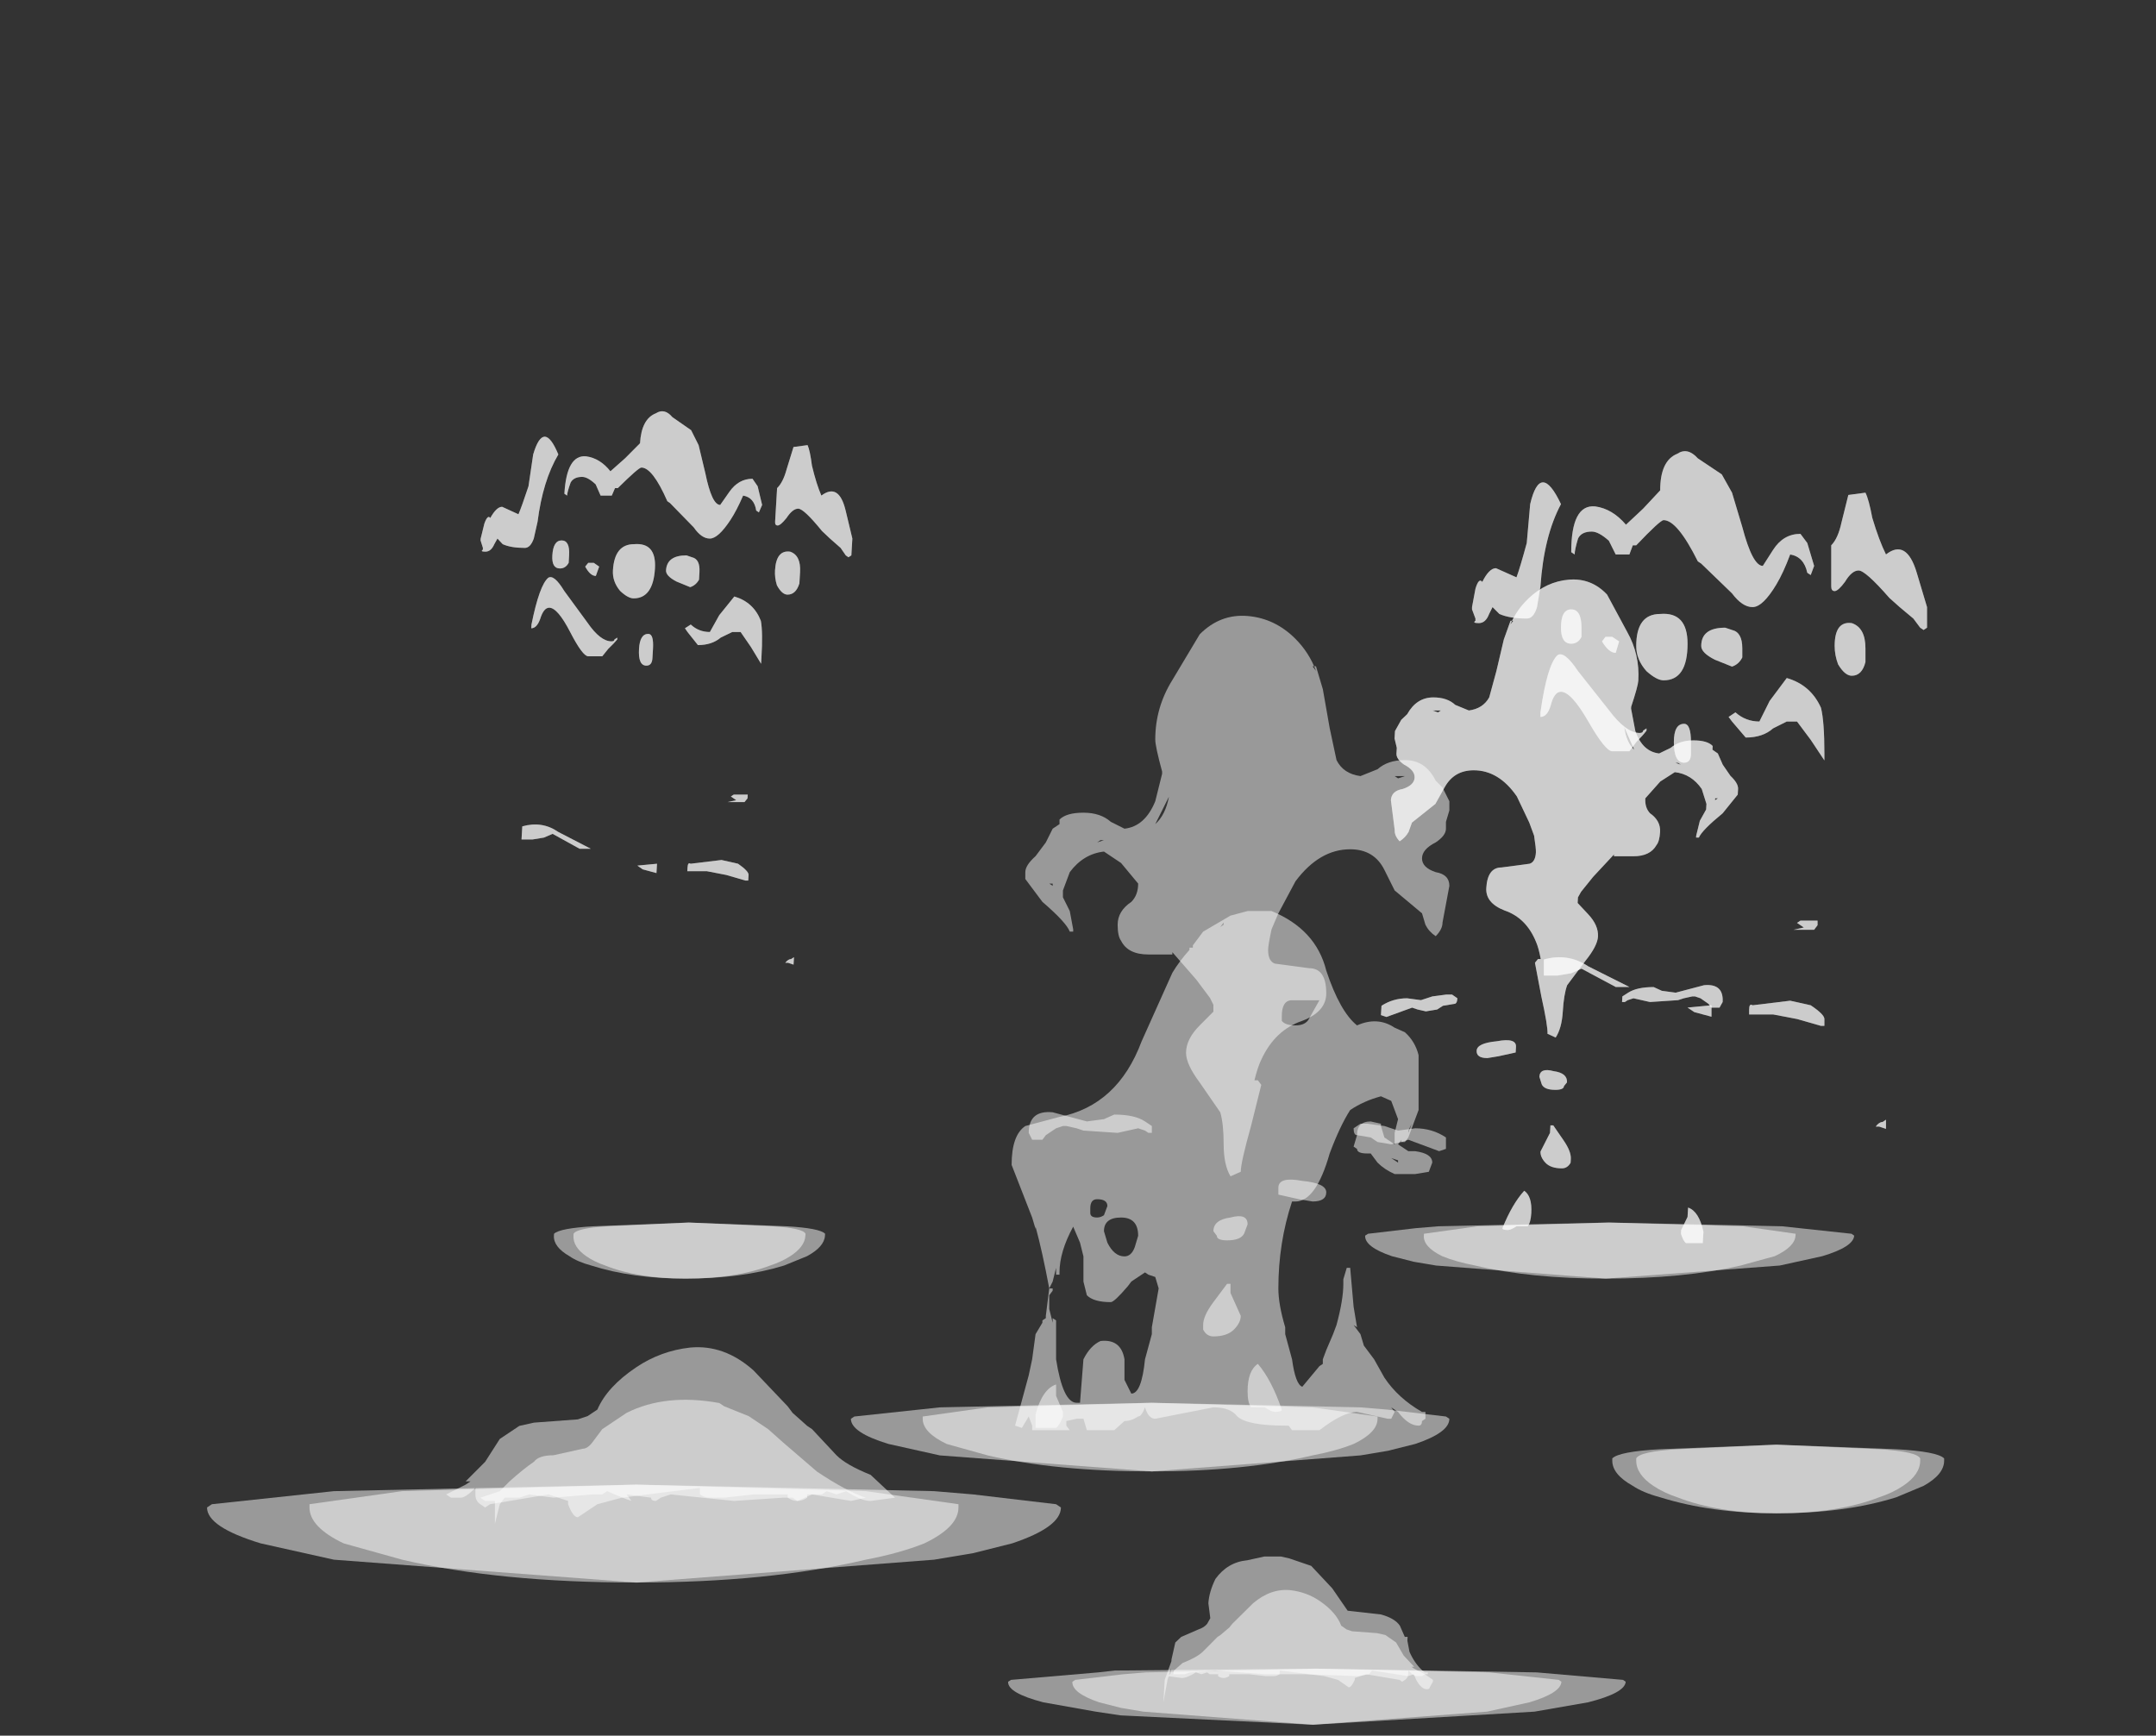 <?xml version="1.0" encoding="UTF-8" standalone="no"?>
<svg xmlns:ffdec="https://www.free-decompiler.com/flash" xmlns:xlink="http://www.w3.org/1999/xlink" ffdec:objectType="frame" height="124.5px" width="154.65px" xmlns="http://www.w3.org/2000/svg">
  <rect width="100%" height="100%" fill="#333333" stroke="none"/>
  <g transform="matrix(1.0, 0.0, 0.0, 1.0, 76.5, 114.5)">
    <use ffdec:characterId="2812" height="1.5" transform="matrix(-4.009, 0.0, -0.159, 2.681, 40.167, 5.194)" width="11.05" xlink:href="#shape0"/>
    <use ffdec:characterId="2809" height="2.6" transform="matrix(-4.009, 0.0, -0.159, 2.681, 26.069, -0.437)" width="4.6" xlink:href="#shape1"/>
    <use ffdec:characterId="2813" height="4.0" transform="matrix(-4.009, 0.0, -0.159, 2.681, 26.813, -2.849)" width="4.8" xlink:href="#shape2"/>
    <use ffdec:characterId="2808" height="1.5" transform="matrix(7.0, 0.0, 0.0, 4.682, -61.65, -8.007)" width="8.75" xlink:href="#shape3"/>
    <use ffdec:characterId="2806" height="1.9" transform="matrix(7.0, 0.0, 0.0, 4.682, -42.05, -14.093)" width="3.95" xlink:href="#shape4"/>
    <use ffdec:characterId="2809" height="2.6" transform="matrix(7.0, 0.0, 0.0, 4.682, -44.5, -17.838)" width="4.6" xlink:href="#shape1"/>
    <use ffdec:characterId="2829" height="1.5" transform="matrix(4.906, 0.0, 0.0, 3.281, -15.465, -13.877)" width="8.75" xlink:href="#shape5"/>
    <use ffdec:characterId="2828" height="11.4" transform="matrix(4.906, 0.0, 0.0, 3.281, -3.936, -49.314)" width="6.15" xlink:href="#shape6"/>
    <use ffdec:characterId="2830" height="17.8" transform="matrix(4.906, 0.0, 0.0, 3.281, -2.954, -70.314)" width="6.2" xlink:href="#shape7"/>
    <use ffdec:characterId="2836" height="23.2" transform="matrix(-4.009, 0.0, -0.159, 2.681, -13.818, -84.984)" width="6.9" xlink:href="#shape8"/>
    <use ffdec:characterId="2829" height="1.5" transform="matrix(-4.009, 0.0, -0.159, 2.681, 56.557, -26.806)" width="8.75" xlink:href="#shape5"/>
    <use ffdec:characterId="2832" height="17.8" transform="matrix(-4.009, 0.0, -0.159, 2.681, 49.063, -72.92)" width="6.2" xlink:href="#shape9"/>
    <use ffdec:characterId="2830" height="17.8" transform="matrix(-4.009, 0.0, -0.159, 2.681, 49.063, -72.92)" width="6.2" xlink:href="#shape7"/>
    <use ffdec:characterId="2836" height="23.2" transform="matrix(-4.908, 0.0, 0.0, 3.283, 62.953, -82.115)" width="6.9" xlink:href="#shape8"/>
  </g>
  <defs>
    <g id="shape0" transform="matrix(1.0, 0.0, 0.0, 1.0, 5.25, 0.45)">
      <path d="M4.65 -0.1 Q4.65 0.2 4.15 0.45 L3.75 0.6 3.35 0.7 0.3 1.05 -2.8 0.7 -3.55 0.45 Q-4.1 0.2 -4.1 -0.1 L-4.05 -0.15 -2.8 -0.35 0.3 -0.45 3.35 -0.35 3.75 -0.3 4.6 -0.15 4.65 -0.1" fill="#ffffff" fill-opacity="0.502" fill-rule="evenodd" stroke="none"/>
      <path d="M5.8 -0.1 Q5.8 0.2 5.15 0.45 L4.2 0.7 3.75 0.8 0.3 1.05 -3.65 0.7 -4.6 0.45 Q-5.25 0.2 -5.25 -0.1 L-5.2 -0.15 -3.65 -0.35 0.3 -0.45 3.9 -0.4 4.2 -0.35 5.75 -0.15 5.8 -0.1" fill="#ffffff" fill-opacity="0.502" fill-rule="evenodd" stroke="none"/>
    </g>
    <g id="shape1" transform="matrix(1.0, 0.0, 0.0, 1.0, 1.65, 2.55)">
      <path d="M0.85 -2.55 Q1.2 -2.6 1.5 -2.2 L1.85 -1.65 1.9 -1.55 2.05 -1.35 2.1 -1.3 2.35 -0.9 Q2.45 -0.75 2.7 -0.6 L2.95 -0.25 2.7 -0.2 Q2.6 -0.2 2.45 -0.35 L2.35 -0.3 2.25 -0.35 2.2 -0.3 2.05 -0.3 2.05 -0.25 Q2.0 -0.2 1.95 -0.2 1.9 -0.2 1.85 -0.25 L1.85 -0.3 1.5 -0.3 1.2 -0.25 1.05 -0.25 Q1.0 -0.25 0.95 -0.3 L0.95 -0.4 0.15 -0.25 -0.1 -0.15 -0.3 0.05 Q-0.35 0.05 -0.4 -0.15 L-0.4 -0.2 -0.6 -0.3 -1.2 -0.15 -1.25 -0.1 -1.3 -0.15 Q-1.35 -0.2 -1.35 -0.3 L-1.35 -0.4 Q-1.45 -0.25 -1.5 -0.25 L-1.6 -0.25 -1.65 -0.3 -1.45 -0.45 -1.4 -0.5 -1.45 -0.5 -1.25 -0.8 -1.1 -1.15 -0.9 -1.35 -0.75 -1.4 -0.3 -1.45 -0.2 -1.5 -0.1 -1.6 Q0.0 -1.95 0.3 -2.25 0.55 -2.5 0.85 -2.55" fill="#ffffff" fill-opacity="0.502" fill-rule="evenodd" stroke="none"/>
    </g>
    <g id="shape2" transform="matrix(1.0, 0.0, 0.0, 1.0, 1.8, 3.45)">
      <path d="M0.5 -3.2 L0.9 -3.4 1.05 -3.45 1.35 -3.45 1.65 -3.35 Q2.0 -3.3 2.2 -2.85 2.3 -2.5 2.3 -2.2 L2.25 -1.8 2.3 -1.65 Q2.35 -1.55 2.45 -1.5 L2.75 -1.3 2.85 -1.15 2.9 -0.7 2.9 -0.65 3.0 -0.15 3.0 0.45 2.95 -0.15 2.9 -0.45 2.9 -0.3 2.85 -0.4 2.85 -0.3 2.65 -0.3 2.55 -0.35 2.1 -0.4 1.2 -0.3 0.5 -0.3 -0.45 -0.25 -0.65 -0.3 -0.7 -0.4 -1.35 -0.25 -1.45 -0.3 -1.5 -0.15 Q-1.6 0.1 -1.7 0.1 -1.75 0.1 -1.75 0.05 L-1.8 -0.1 -1.8 -0.15 -1.65 -0.3 -1.7 -0.3 -1.7 -0.35 -1.65 -0.35 -1.6 -0.4 Q-1.45 -0.6 -1.35 -0.9 L-1.3 -1.2 -1.3 -1.3 -1.25 -1.3 -1.15 -1.6 Q-1.05 -1.8 -0.8 -1.9 L-0.2 -2.0 0.1 -2.6 0.5 -3.2" fill="#ffffff" fill-opacity="0.502" fill-rule="evenodd" stroke="none"/>
    </g>
    <g id="shape3" transform="matrix(1.0, 0.0, 0.0, 1.0, 4.1, 0.45)">
      <path d="M3.6 -0.1 Q3.6 0.2 3.25 0.45 3.0 0.6 2.65 0.7 1.65 1.05 0.3 1.05 -1.1 1.05 -2.1 0.7 L-2.7 0.45 Q-3.05 0.2 -3.05 -0.1 L-3.05 -0.15 -2.1 -0.35 0.3 -0.45 2.65 -0.35 3.6 -0.15 3.6 -0.1" fill="#ffffff" fill-opacity="0.502" fill-rule="evenodd" stroke="none"/>
      <path d="M4.65 -0.1 Q4.65 0.2 4.15 0.45 L3.75 0.6 3.35 0.7 0.3 1.05 -2.8 0.7 -3.55 0.45 Q-4.1 0.2 -4.1 -0.1 L-4.05 -0.15 -2.8 -0.35 0.3 -0.45 3.35 -0.35 3.75 -0.3 4.6 -0.15 4.65 -0.1" fill="#ffffff" fill-opacity="0.502" fill-rule="evenodd" stroke="none"/>
    </g>
    <g id="shape4" transform="matrix(1.0, 0.0, 0.0, 1.0, 1.3, 1.75)">
      <path d="M0.55 -0.25 L0.5 -0.2 Q0.45 -0.2 0.45 -0.25 L0.2 -0.3 0.25 -0.2 Q0.15 -0.25 0.0 -0.35 L-0.05 -0.3 -0.15 -0.3 -0.55 -0.25 -0.8 -0.3 -0.9 -0.25 -1.05 -0.25 -1.1 -0.15 -1.15 0.15 -1.15 -0.2 -1.25 -0.2 -1.3 -0.25 -1.1 -0.35 -1.0 -0.5 Q-0.85 -0.7 -0.75 -0.8 -0.7 -0.9 -0.55 -0.9 L-0.25 -1.0 Q-0.2 -1.0 -0.15 -1.1 L-0.05 -1.3 0.2 -1.55 Q0.6 -1.85 1.15 -1.7 L1.2 -1.65 1.45 -1.5 1.65 -1.3 1.8 -1.1 2.15 -0.65 Q2.45 -0.35 2.65 -0.25 L2.5 -0.2 2.1 -0.3 1.95 -0.2 1.9 -0.25 1.8 -0.25 1.3 -0.2 0.65 -0.3 0.55 -0.25" fill="#ffffff" fill-opacity="0.502" fill-rule="evenodd" stroke="none"/>
    </g>
    <g id="shape5" transform="matrix(1.0, 0.0, 0.0, 1.0, 4.1, 0.45)">
      <path d="M4.65 -0.1 Q4.65 0.2 4.15 0.45 L3.75 0.6 3.35 0.7 0.3 1.05 -2.8 0.7 -3.55 0.45 Q-4.1 0.2 -4.1 -0.1 L-4.05 -0.15 -2.8 -0.35 0.3 -0.45 3.35 -0.35 3.75 -0.3 4.6 -0.15 4.65 -0.1" fill="#ffffff" fill-opacity="0.502" fill-rule="evenodd" stroke="none"/>
      <path d="M3.6 -0.1 Q3.6 0.2 3.25 0.45 3.0 0.6 2.65 0.7 1.65 1.05 0.3 1.05 -1.1 1.05 -2.1 0.7 L-2.7 0.45 Q-3.05 0.2 -3.05 -0.1 L-3.05 -0.15 -2.1 -0.35 0.3 -0.45 2.65 -0.35 3.6 -0.15 3.6 -0.1" fill="#ffffff" fill-opacity="0.502" fill-rule="evenodd" stroke="none"/>
    </g>
    <g id="shape6" transform="matrix(1.0, 0.0, 0.0, 1.0, 1.75, 11.25)">
      <path d="M4.2 -7.6 L4.2 -6.85 4.05 -6.25 4.0 -6.15 3.95 -6.15 3.95 -6.2 3.9 -6.1 4.05 -5.95 4.15 -5.95 Q4.4 -5.9 4.4 -5.7 L4.35 -5.5 4.15 -5.45 3.85 -5.45 Q3.7 -5.55 3.6 -5.7 L3.5 -5.9 3.45 -5.9 Q3.3 -5.9 3.3 -6.0 L3.25 -6.05 3.3 -6.3 Q3.3 -6.6 3.5 -6.6 L3.65 -6.55 3.65 -6.5 3.7 -6.25 3.85 -6.1 3.85 -6.35 3.9 -6.65 3.8 -7.05 3.65 -7.15 Q3.4 -7.05 3.2 -6.85 3.05 -6.5 2.9 -5.9 2.7 -4.85 2.4 -4.85 L2.35 -4.85 Q2.15 -3.95 2.15 -2.95 2.15 -2.6 2.25 -2.1 L2.25 -1.95 2.35 -1.4 Q2.4 -0.85 2.5 -0.8 L2.75 -1.25 2.8 -1.3 2.8 -1.4 2.85 -1.6 2.95 -1.95 3.0 -2.15 Q3.1 -2.7 3.1 -3.05 L3.1 -3.15 3.15 -3.4 3.2 -3.4 3.25 -2.55 3.3 -2.1 3.25 -2.15 3.35 -1.95 3.4 -1.7 3.55 -1.4 3.7 -1.0 Q3.9 -0.55 4.25 -0.25 L4.3 -0.25 4.3 -0.1 4.25 -0.05 Q4.25 0.05 4.2 0.05 4.05 0.05 3.9 -0.25 L3.8 -0.35 3.85 -0.25 3.8 -0.1 3.75 -0.1 3.3 -0.25 Q3.1 -0.25 2.75 0.15 L2.35 0.15 2.3 0.05 2.25 0.05 Q1.7 0.05 1.55 -0.15 1.45 -0.35 1.2 -0.35 L0.35 -0.1 Q0.25 -0.1 0.2 -0.35 0.15 -0.15 0.1 -0.15 0.0 -0.05 -0.1 -0.05 L-0.25 0.15 -0.65 0.15 -0.7 -0.1 -0.8 -0.1 -0.95 -0.05 -0.95 0.05 -0.9 0.15 -1.45 0.15 -1.45 0.05 -1.5 -0.15 -1.6 0.1 -1.7 0.05 -1.5 -1.05 -1.45 -1.4 -1.4 -1.95 -1.3 -2.2 -1.3 -2.25 -1.25 -2.3 -1.25 -2.35 -1.2 -2.95 -1.15 -2.95 -1.15 -2.9 -1.2 -2.8 -1.2 -2.5 -1.15 -2.2 -1.15 -2.3 -1.1 -2.25 -1.1 -1.4 Q-1.0 -0.45 -0.8 -0.45 L-0.75 -0.45 -0.7 -1.4 Q-0.6 -1.7 -0.45 -1.8 -0.15 -1.85 -0.1 -1.4 L-0.1 -0.95 0.0 -0.65 Q0.15 -0.65 0.2 -1.4 L0.3 -1.95 0.3 -2.1 0.4 -2.95 0.35 -3.2 0.25 -3.25 0.2 -3.3 0.0 -3.1 -0.05 -3.0 Q-0.25 -2.65 -0.3 -2.65 -0.55 -2.65 -0.65 -2.8 L-0.7 -3.1 -0.7 -3.65 -0.75 -3.95 -0.85 -4.3 Q-1.05 -3.75 -1.05 -3.3 L-1.05 -3.25 -1.1 -3.25 -1.1 -3.4 -1.15 -3.1 -1.2 -2.95 Q-1.3 -3.75 -1.4 -4.3 L-1.4 -4.25 -1.45 -4.5 -1.75 -5.65 Q-1.75 -6.3 -1.55 -6.5 L-1.05 -6.7 Q-0.2 -6.95 0.15 -8.35 L0.6 -9.85 Q0.7 -10.1 0.85 -10.35 L0.85 -10.4 0.9 -10.4 0.9 -10.45 1.05 -10.75 1.45 -11.1 1.7 -11.2 2.05 -11.2 Q2.7 -10.8 2.85 -9.9 3.05 -9.0 3.3 -8.7 3.6 -8.9 3.85 -8.65 L4.0 -8.55 Q4.15 -8.35 4.2 -8.05 L4.2 -7.6 M1.35 -10.9 L1.35 -10.95 1.3 -10.85 1.35 -10.9 M0.7 -9.9 L0.7 -9.9 M2.6 -8.85 L2.75 -9.25 2.35 -9.25 Q2.2 -9.25 2.2 -8.9 L2.2 -8.8 Q2.25 -8.7 2.4 -8.7 2.55 -8.7 2.6 -8.85 M4.05 -6.35 L4.1 -6.55 4.05 -6.4 4.05 -6.35 M3.9 -5.75 L3.8 -5.8 3.9 -5.7 3.9 -5.75 M0.05 -3.85 L0.1 -4.1 Q0.1 -4.5 -0.15 -4.5 -0.4 -4.5 -0.4 -4.2 L-0.35 -3.95 Q-0.25 -3.65 -0.1 -3.65 0.0 -3.65 0.05 -3.85 M0.45 -3.25 L0.45 -3.25 M3.2 -3.1 L3.2 -3.1 M3.1 -2.7 L3.1 -2.7 M3.2 -1.95 L3.2 -1.95 M2.4 -0.7 L2.4 -0.7 M-0.35 -4.75 Q-0.35 -4.9 -0.5 -4.9 -0.6 -4.9 -0.6 -4.7 L-0.6 -4.6 Q-0.6 -4.5 -0.5 -4.5 -0.45 -4.5 -0.4 -4.55 L-0.35 -4.75 M-1.15 -1.95 L-1.15 -1.95 M-1.25 -1.5 L-1.25 -1.5" fill="#ffffff" fill-opacity="0.502" fill-rule="evenodd" stroke="none"/>
    </g>
    <g id="shape7" transform="matrix(1.0, 0.0, 0.0, 1.0, 1.55, 17.65)">
      <path d="M1.7 -17.65 Q2.1 -17.6 2.4 -17.15 2.6 -16.85 2.7 -16.45 L2.65 -16.55 2.7 -16.55 2.8 -16.05 2.9 -15.2 3.0 -14.5 Q3.1 -14.2 3.35 -14.15 L3.6 -14.3 Q3.75 -14.5 4.0 -14.5 4.3 -14.5 4.45 -14.05 L4.55 -13.9 4.65 -13.6 4.65 -13.4 4.6 -13.15 4.6 -13.0 Q4.6 -12.85 4.45 -12.7 4.25 -12.55 4.25 -12.35 4.25 -12.15 4.45 -12.05 4.65 -12.0 4.65 -11.75 L4.55 -10.95 Q4.55 -10.8 4.45 -10.65 4.35 -10.75 4.3 -10.9 L4.25 -11.15 3.85 -11.65 3.7 -12.1 Q3.55 -12.55 3.2 -12.55 2.75 -12.55 2.4 -11.85 L2.15 -11.15 2.05 -10.8 Q2.0 -10.45 2.0 -10.35 2.0 -10.1 2.1 -10.05 L2.6 -9.95 Q2.85 -9.95 2.85 -9.4 2.85 -9.0 2.5 -8.8 2.1 -8.6 1.9 -7.95 1.85 -7.8 1.8 -7.5 L1.85 -7.5 1.9 -7.4 1.75 -6.5 Q1.6 -5.7 1.6 -5.5 L1.45 -5.4 Q1.35 -5.65 1.35 -6.1 1.35 -6.55 1.3 -6.8 L1.0 -7.45 Q0.8 -7.85 0.8 -8.1 0.8 -8.4 1.0 -8.7 L1.2 -9.0 1.2 -9.15 1.15 -9.3 0.95 -9.7 0.6 -10.3 0.6 -10.25 0.25 -10.25 Q-0.05 -10.25 -0.15 -10.55 -0.2 -10.65 -0.2 -10.9 -0.2 -11.2 0.0 -11.4 0.1 -11.55 0.1 -11.8 L-0.15 -12.25 -0.4 -12.5 Q-0.7 -12.45 -0.9 -12.05 L-1.0 -11.65 -1.0 -11.5 -0.9 -11.2 -0.85 -10.8 -0.85 -10.75 -0.9 -10.75 Q-0.95 -10.95 -1.3 -11.4 L-1.55 -11.9 -1.55 -12.05 Q-1.55 -12.2 -1.4 -12.4 L-1.25 -12.7 -1.15 -13.0 -1.05 -13.1 -1.05 -13.2 Q-0.95 -13.35 -0.7 -13.35 -0.45 -13.35 -0.3 -13.15 L-0.1 -13.0 Q0.2 -13.05 0.35 -13.6 L0.45 -14.2 0.45 -14.25 Q0.35 -14.8 0.35 -14.95 0.35 -15.65 0.6 -16.25 L1.0 -17.25 Q1.3 -17.7 1.7 -17.65 M3.9 -14.1 L4.0 -14.15 3.85 -14.15 3.9 -14.1 M0.35 -13.1 Q0.5 -13.3 0.55 -13.7 L0.35 -13.1 M3.5 -6.25 L3.3 -6.3 Q3.25 -6.3 3.25 -6.45 L3.35 -6.55 3.45 -6.55 3.7 -6.5 3.9 -6.4 4.15 -6.45 Q4.4 -6.45 4.6 -6.25 L4.6 -6.0 4.5 -5.95 4.05 -6.2 3.95 -6.15 3.8 -6.1 3.6 -6.15 3.5 -6.25 M2.15 -5.0 L2.15 -5.15 Q2.15 -5.4 2.5 -5.3 2.85 -5.25 2.85 -5.05 2.85 -4.85 2.65 -4.85 L2.45 -4.9 2.15 -5.0 M0.25 -6.35 L0.2 -6.4 0.1 -6.45 -0.2 -6.35 -0.7 -6.4 -0.8 -6.45 -0.95 -6.5 -1.0 -6.5 -1.1 -6.45 -1.25 -6.3 -1.3 -6.2 -1.45 -6.2 -1.5 -6.35 Q-1.5 -6.85 -1.15 -6.8 L-0.65 -6.6 -0.4 -6.65 -0.25 -6.75 Q0.05 -6.75 0.2 -6.6 L0.3 -6.5 0.3 -6.35 0.25 -6.35 M1.45 -4.5 Q1.7 -4.6 1.7 -4.35 L1.65 -4.15 Q1.6 -4.0 1.4 -4.0 1.25 -4.0 1.25 -4.1 L1.2 -4.2 Q1.2 -4.45 1.45 -4.5 M1.45 -3.05 L1.45 -2.85 1.6 -2.35 Q1.6 -2.2 1.5 -2.05 1.4 -1.9 1.2 -1.9 1.1 -1.9 1.05 -2.05 L1.05 -2.15 Q1.05 -2.35 1.2 -2.65 L1.4 -3.05 1.45 -3.05 M1.75 -0.35 Q1.7 -0.45 1.7 -0.7 1.7 -1.15 1.85 -1.3 2.05 -0.95 2.2 -0.3 2.2 -0.25 2.1 -0.25 2.05 -0.25 1.95 -0.35 L1.75 -0.35 M-1.15 -11.75 L-1.15 -11.8 -1.2 -11.8 -1.15 -11.75 M-0.4 -12.75 L-0.45 -12.75 -0.5 -12.7 -0.4 -12.75 M-0.9 -12.3 L-0.9 -12.35 -0.9 -12.3 M-1.0 -0.25 L-1.0 -0.15 Q-1.05 0.05 -1.1 0.1 L-1.4 0.1 Q-1.4 0.25 -1.4 -0.15 L-1.4 -0.2 Q-1.3 -0.75 -1.1 -0.85 L-1.1 -0.6 -1.0 -0.25" fill="#ffffff" fill-opacity="0.502" fill-rule="evenodd" stroke="none"/>
    </g>
    <g id="shape8" transform="matrix(1.0, 0.0, 0.0, 1.0, 2.15, 22.15)">
      <path d="M2.7 -0.1 Q2.7 0.2 2.4 0.45 2.25 0.6 2.0 0.7 1.25 1.05 0.3 1.05 -0.7 1.05 -1.45 0.7 L-1.85 0.45 Q-2.15 0.2 -2.15 -0.1 L-2.15 -0.15 Q-2.05 -0.3 -1.45 -0.35 L0.3 -0.45 2.0 -0.35 Q2.6 -0.3 2.7 -0.15 L2.7 -0.1" fill="#ffffff" fill-opacity="0.502" fill-rule="evenodd" stroke="none"/>
      <path d="M2.35 -0.1 Q2.35 0.2 2.1 0.45 1.95 0.6 1.75 0.7 1.15 1.05 0.3 1.05 -0.6 1.05 -1.2 0.7 -1.4 0.6 -1.55 0.45 -1.8 0.2 -1.8 -0.1 L-1.8 -0.15 Q-1.75 -0.3 -1.2 -0.35 L0.3 -0.45 1.75 -0.35 Q2.3 -0.3 2.35 -0.15 L2.35 -0.1" fill="#ffffff" fill-opacity="0.502" fill-rule="evenodd" stroke="none"/>
      <path d="M3.9 -21.0 L3.95 -20.15 Q4.05 -19.6 4.1 -19.4 L4.4 -19.6 Q4.5 -19.6 4.6 -19.3 4.65 -19.4 4.7 -19.15 L4.75 -18.75 4.75 -18.7 4.7 -18.5 4.7 -18.45 Q4.75 -18.4 4.65 -18.4 4.55 -18.4 4.5 -18.6 L4.45 -18.75 4.35 -18.6 Q4.2 -18.5 3.95 -18.5 3.85 -18.5 3.8 -18.75 L3.75 -19.2 Q3.7 -20.3 3.45 -21.0 3.75 -21.95 3.9 -21.0 M2.65 -19.9 L2.45 -19.9 2.4 -20.1 2.35 -20.1 Q2.0 -20.65 1.95 -20.65 1.75 -20.65 1.45 -19.75 L1.4 -19.7 0.95 -19.05 Q0.8 -18.75 0.65 -18.75 0.5 -18.75 0.3 -19.25 0.2 -19.5 0.1 -19.9 -0.1 -19.85 -0.15 -19.5 L-0.2 -19.45 -0.25 -19.65 -0.15 -20.15 -0.05 -20.35 Q0.2 -20.35 0.35 -20.0 L0.5 -19.65 Q0.65 -19.65 0.8 -20.5 L0.95 -21.25 1.1 -21.65 1.45 -22.0 Q1.6 -22.25 1.75 -22.1 2.0 -21.95 2.0 -21.3 L2.25 -20.9 2.5 -20.55 Q2.7 -20.9 2.95 -20.95 3.3 -21.0 3.3 -19.95 L3.25 -19.9 Q3.25 -20.0 3.2 -20.25 3.15 -20.4 3.0 -20.4 2.9 -20.4 2.75 -20.2 L2.65 -19.9 M1.2 -17.6 L0.95 -17.45 Q0.85 -17.5 0.8 -17.65 0.8 -17.75 0.8 -17.85 0.8 -18.2 0.95 -18.25 L1.05 -18.3 Q1.4 -18.3 1.4 -17.9 1.4 -17.75 1.2 -17.6 M1.6 -17.95 Q1.6 -18.65 2.0 -18.6 2.35 -18.6 2.35 -17.9 2.35 -17.6 2.2 -17.35 2.05 -17.15 1.95 -17.15 1.6 -17.15 1.6 -17.95 M0.15 -16.25 L0.0 -16.25 -0.2 -15.85 -0.4 -15.4 -0.4 -15.55 Q-0.4 -16.25 -0.35 -16.55 -0.2 -17.05 0.15 -17.2 L0.4 -16.7 0.55 -16.25 Q0.75 -16.25 0.9 -16.45 L1.0 -16.35 0.95 -16.25 0.75 -15.9 Q0.5 -15.9 0.35 -16.1 L0.15 -16.25 M1.55 -15.8 Q1.55 -16.2 1.65 -16.2 1.8 -16.2 1.8 -15.8 1.8 -15.35 1.65 -15.35 1.55 -15.35 1.55 -15.55 L1.55 -15.8 M3.5 -17.7 Q3.65 -17.5 3.75 -16.45 L3.75 -16.35 Q3.65 -16.35 3.6 -16.6 3.55 -16.9 3.45 -16.9 3.3 -16.9 3.05 -16.25 2.8 -15.6 2.7 -15.6 L2.45 -15.6 2.35 -15.8 Q2.25 -15.95 2.2 -16.05 L2.2 -16.1 2.25 -16.05 Q2.25 -16.0 2.3 -16.0 2.5 -16.0 2.75 -16.5 L3.2 -17.35 Q3.4 -17.8 3.5 -17.7 M3.15 -18.1 L3.15 -18.3 Q3.15 -18.7 3.3 -18.7 3.45 -18.7 3.45 -18.3 3.45 -17.95 3.3 -17.95 3.2 -17.95 3.15 -18.1 M2.65 -17.75 L2.6 -18.0 2.7 -18.1 2.8 -18.1 2.85 -18.0 Q2.75 -17.75 2.65 -17.75 M0.05 -11.7 L-0.25 -11.7 -0.3 -11.8 -0.3 -11.9 -0.05 -11.9 0.0 -11.85 Q-0.05 -11.8 -0.1 -11.75 L0.05 -11.7 M1.5 -9.9 L1.25 -9.8 1.25 -10.05 1.6 -10.0 Q1.55 -9.95 1.5 -9.9 M0.7 -9.85 L0.35 -9.85 0.0 -9.75 -0.35 -9.6 -0.4 -9.6 -0.4 -9.75 Q-0.4 -9.85 -0.2 -10.05 L0.1 -10.15 0.65 -10.05 Q0.7 -10.1 0.7 -9.95 L0.7 -9.85 M3.7 -10.9 L3.7 -10.7 3.5 -10.7 3.3 -10.75 3.15 -10.85 2.65 -10.45 2.45 -10.45 3.05 -10.9 Q3.35 -11.2 3.7 -11.05 L3.7 -10.9 M-0.75 -21.2 L-0.65 -20.6 Q-0.6 -20.25 -0.5 -20.1 L-0.5 -19.2 Q-0.5 -19.1 -0.55 -19.1 -0.6 -19.1 -0.7 -19.3 -0.8 -19.55 -0.9 -19.55 -1.0 -19.55 -1.35 -18.95 L-1.5 -18.75 -1.7 -18.5 -1.8 -18.3 -1.85 -18.25 -1.9 -18.3 -1.9 -18.75 -1.75 -19.5 Q-1.6 -20.25 -1.3 -19.9 -1.2 -20.2 -1.1 -20.7 -1.05 -21.1 -1.0 -21.25 L-0.75 -21.2 M-1.0 -17.85 Q-1.0 -18.3 -0.8 -18.4 -0.55 -18.45 -0.55 -17.9 -0.55 -17.7 -0.6 -17.5 -0.7 -17.25 -0.8 -17.25 -0.95 -17.25 -1.0 -17.55 L-1.0 -17.85 M-1.3 -7.45 L-1.3 -7.55 -1.25 -7.5 Q-1.2 -7.5 -1.15 -7.4 L-1.2 -7.4 -1.3 -7.35 -1.3 -7.45" fill="#ffffff" fill-opacity="0.502" fill-rule="evenodd" stroke="none"/>
      <path d="M3.9 -21.0 L3.95 -20.15 Q4.05 -19.6 4.1 -19.4 L4.4 -19.6 Q4.5 -19.6 4.6 -19.3 4.65 -19.4 4.7 -19.15 L4.75 -18.75 4.75 -18.7 4.7 -18.5 4.7 -18.45 Q4.75 -18.4 4.65 -18.4 4.55 -18.4 4.5 -18.6 L4.45 -18.75 4.35 -18.6 Q4.2 -18.5 3.95 -18.5 3.85 -18.5 3.8 -18.75 L3.75 -19.2 Q3.7 -20.3 3.45 -21.0 3.75 -21.95 3.9 -21.0 M2.65 -19.9 L2.45 -19.9 2.4 -20.1 2.35 -20.1 Q2.0 -20.65 1.95 -20.65 1.75 -20.65 1.45 -19.75 L1.4 -19.7 0.95 -19.05 Q0.8 -18.75 0.65 -18.75 0.5 -18.75 0.3 -19.25 0.2 -19.5 0.1 -19.9 -0.1 -19.85 -0.15 -19.5 L-0.2 -19.45 -0.25 -19.65 -0.15 -20.15 -0.05 -20.35 Q0.2 -20.35 0.35 -20.0 L0.5 -19.65 Q0.65 -19.65 0.8 -20.5 L0.95 -21.25 1.1 -21.65 1.45 -22.0 Q1.6 -22.25 1.75 -22.1 2.0 -21.95 2.0 -21.3 L2.25 -20.9 2.5 -20.55 Q2.7 -20.9 2.95 -20.95 3.3 -21.0 3.3 -19.95 L3.25 -19.9 Q3.25 -20.0 3.2 -20.25 3.15 -20.4 3.0 -20.4 2.9 -20.4 2.75 -20.2 L2.65 -19.9 M1.2 -17.6 L0.95 -17.45 Q0.85 -17.5 0.8 -17.65 0.8 -17.75 0.8 -17.85 0.8 -18.2 0.95 -18.25 L1.05 -18.3 Q1.4 -18.3 1.4 -17.9 1.4 -17.75 1.2 -17.6 M1.6 -17.95 Q1.6 -18.65 2.0 -18.6 2.35 -18.6 2.35 -17.9 2.35 -17.6 2.2 -17.35 2.05 -17.15 1.95 -17.15 1.6 -17.15 1.6 -17.95 M0.15 -16.25 L0.0 -16.25 -0.2 -15.85 -0.4 -15.4 -0.4 -15.55 Q-0.4 -16.25 -0.35 -16.55 -0.2 -17.05 0.15 -17.2 L0.4 -16.7 0.55 -16.25 Q0.75 -16.25 0.9 -16.45 L1.0 -16.35 0.95 -16.25 0.75 -15.9 Q0.5 -15.9 0.35 -16.1 L0.15 -16.25 M1.55 -15.8 Q1.55 -16.2 1.65 -16.2 1.8 -16.2 1.8 -15.8 1.8 -15.35 1.65 -15.35 1.55 -15.35 1.55 -15.55 L1.55 -15.8 M3.5 -17.7 Q3.65 -17.5 3.75 -16.45 L3.75 -16.35 Q3.65 -16.35 3.6 -16.6 3.55 -16.9 3.45 -16.9 3.3 -16.9 3.05 -16.25 2.8 -15.6 2.7 -15.6 L2.45 -15.6 2.35 -15.8 Q2.25 -15.95 2.2 -16.05 L2.2 -16.1 2.25 -16.05 Q2.25 -16.0 2.3 -16.0 2.5 -16.0 2.75 -16.5 L3.2 -17.35 Q3.4 -17.8 3.5 -17.7 M3.15 -18.1 L3.15 -18.3 Q3.15 -18.7 3.3 -18.7 3.45 -18.7 3.45 -18.3 3.45 -17.95 3.3 -17.95 3.2 -17.95 3.15 -18.1 M2.65 -17.75 L2.6 -18.0 2.7 -18.1 2.8 -18.1 2.85 -18.0 Q2.75 -17.75 2.65 -17.75 M0.05 -11.7 L-0.25 -11.7 -0.3 -11.8 -0.3 -11.9 -0.05 -11.9 0.0 -11.85 Q-0.05 -11.8 -0.1 -11.75 L0.05 -11.7 M1.5 -9.9 L1.25 -9.8 1.25 -10.05 1.6 -10.0 Q1.55 -9.95 1.5 -9.9 M0.7 -9.85 L0.35 -9.85 0.0 -9.75 -0.35 -9.6 -0.4 -9.6 -0.4 -9.75 Q-0.4 -9.85 -0.2 -10.05 L0.1 -10.15 0.65 -10.05 Q0.7 -10.1 0.7 -9.95 L0.7 -9.85 M3.7 -10.9 L3.7 -10.7 3.5 -10.7 3.3 -10.75 3.15 -10.85 2.65 -10.45 2.45 -10.45 3.05 -10.9 Q3.35 -11.2 3.7 -11.05 L3.7 -10.9 M-0.75 -21.2 L-0.65 -20.6 Q-0.6 -20.25 -0.5 -20.1 L-0.5 -19.2 Q-0.5 -19.1 -0.55 -19.1 -0.6 -19.1 -0.7 -19.3 -0.8 -19.55 -0.9 -19.55 -1.0 -19.55 -1.35 -18.95 L-1.5 -18.75 -1.7 -18.5 -1.8 -18.3 -1.85 -18.25 -1.9 -18.3 -1.9 -18.75 -1.75 -19.5 Q-1.6 -20.25 -1.3 -19.9 -1.2 -20.2 -1.1 -20.7 -1.05 -21.1 -1.0 -21.25 L-0.75 -21.2 M-1.0 -17.85 Q-1.0 -18.3 -0.8 -18.4 -0.55 -18.45 -0.55 -17.9 -0.55 -17.7 -0.6 -17.5 -0.7 -17.25 -0.8 -17.25 -0.95 -17.25 -1.0 -17.55 L-1.0 -17.85 M-1.3 -7.45 L-1.3 -7.55 -1.25 -7.5 Q-1.2 -7.5 -1.15 -7.4 L-1.2 -7.4 -1.3 -7.35 -1.3 -7.45" fill="#ffffff" fill-opacity="0.502" fill-rule="evenodd" stroke="none"/>
    </g>
    <g id="shape9" transform="matrix(1.0, 0.0, 0.0, 1.0, 1.55, 17.65)">
      <path d="M1.7 -17.65 Q2.1 -17.6 2.4 -17.15 2.6 -16.85 2.7 -16.45 L2.65 -16.55 2.7 -16.55 2.8 -16.05 2.9 -15.2 3.0 -14.5 Q3.1 -14.2 3.35 -14.15 L3.6 -14.3 Q3.75 -14.5 4.0 -14.5 4.3 -14.5 4.45 -14.05 L4.55 -13.9 4.65 -13.6 4.65 -13.4 4.6 -13.15 4.6 -13.0 Q4.6 -12.85 4.45 -12.7 4.25 -12.55 4.25 -12.35 4.25 -12.15 4.45 -12.05 4.65 -12.0 4.65 -11.75 L4.55 -10.95 Q4.55 -10.8 4.45 -10.65 4.35 -10.75 4.3 -10.9 L4.25 -11.15 3.85 -11.65 3.7 -12.1 Q3.55 -12.55 3.2 -12.55 2.75 -12.55 2.4 -11.85 L2.15 -11.15 2.05 -10.8 Q2.0 -10.45 2.0 -10.35 2.0 -10.1 2.1 -10.05 L2.6 -9.95 Q2.85 -9.95 2.85 -9.4 2.85 -9.0 2.5 -8.8 2.1 -8.6 1.9 -7.95 1.85 -7.8 1.8 -7.5 L1.85 -7.5 1.9 -7.4 1.75 -6.5 Q1.6 -5.7 1.6 -5.5 L1.45 -5.4 Q1.35 -5.65 1.35 -6.1 1.35 -6.55 1.3 -6.8 L1.0 -7.45 Q0.8 -7.85 0.8 -8.1 0.8 -8.4 1.0 -8.7 L1.2 -9.0 1.2 -9.15 1.15 -9.3 0.95 -9.7 0.6 -10.3 0.6 -10.25 0.25 -10.25 Q-0.05 -10.25 -0.15 -10.55 -0.2 -10.65 -0.2 -10.9 -0.2 -11.2 0.0 -11.4 0.1 -11.55 0.1 -11.8 L-0.15 -12.25 -0.4 -12.5 Q-0.7 -12.45 -0.9 -12.05 L-1.0 -11.65 -1.0 -11.5 -0.9 -11.2 -0.85 -10.8 -0.85 -10.75 -0.9 -10.75 Q-0.95 -10.95 -1.3 -11.4 L-1.55 -11.9 -1.55 -12.05 Q-1.55 -12.2 -1.4 -12.4 L-1.25 -12.7 -1.15 -13.0 -1.05 -13.1 -1.05 -13.2 Q-0.95 -13.35 -0.7 -13.35 -0.45 -13.35 -0.3 -13.15 L-0.1 -13.0 Q0.2 -13.05 0.35 -13.6 L0.45 -14.2 0.45 -14.25 Q0.35 -14.8 0.35 -14.95 0.35 -15.65 0.6 -16.25 L1.0 -17.25 Q1.3 -17.7 1.7 -17.65 M4.0 -14.15 L3.85 -14.15 3.9 -14.1 4.0 -14.15 M0.35 -13.1 Q0.5 -13.3 0.55 -13.7 L0.35 -13.1 M3.5 -6.25 L3.3 -6.3 Q3.25 -6.3 3.25 -6.45 L3.35 -6.55 3.45 -6.55 3.7 -6.5 3.9 -6.4 4.15 -6.45 Q4.4 -6.45 4.6 -6.25 L4.6 -6.0 4.5 -5.95 4.05 -6.2 3.95 -6.15 3.8 -6.1 3.6 -6.15 3.5 -6.25 M2.15 -5.0 L2.15 -5.15 Q2.15 -5.4 2.5 -5.3 2.85 -5.25 2.85 -5.05 2.85 -4.85 2.65 -4.85 L2.45 -4.9 2.15 -5.0 M0.25 -6.35 L0.2 -6.4 0.1 -6.45 -0.2 -6.35 -0.7 -6.4 -0.8 -6.45 -0.95 -6.5 -1.0 -6.5 -1.1 -6.45 -1.25 -6.3 -1.3 -6.2 -1.45 -6.2 -1.5 -6.35 Q-1.5 -6.85 -1.15 -6.8 L-0.65 -6.6 -0.4 -6.65 -0.25 -6.75 Q0.05 -6.75 0.2 -6.6 L0.3 -6.5 0.3 -6.35 0.25 -6.35 M1.45 -4.5 Q1.7 -4.6 1.7 -4.35 L1.65 -4.15 Q1.6 -4.0 1.4 -4.0 1.25 -4.0 1.25 -4.1 L1.2 -4.2 Q1.2 -4.45 1.45 -4.5 M1.45 -3.05 L1.45 -2.85 1.6 -2.35 Q1.6 -2.2 1.5 -2.05 1.4 -1.9 1.2 -1.9 1.1 -1.9 1.05 -2.05 L1.05 -2.15 Q1.05 -2.35 1.2 -2.65 L1.4 -3.05 1.45 -3.05 M1.75 -0.35 Q1.7 -0.45 1.7 -0.7 1.7 -1.15 1.85 -1.3 2.05 -0.95 2.2 -0.3 2.2 -0.25 2.1 -0.25 2.05 -0.25 1.95 -0.35 L1.75 -0.35 M-1.15 -11.8 L-1.2 -11.8 -1.15 -11.75 -1.15 -11.8 M-0.4 -12.75 L-0.45 -12.75 -0.5 -12.7 -0.4 -12.75 M-0.9 -12.3 L-0.9 -12.35 -0.9 -12.3 M-1.0 -0.25 L-1.0 -0.15 Q-1.05 0.05 -1.1 0.1 L-1.4 0.1 Q-1.4 0.25 -1.4 -0.15 L-1.4 -0.2 Q-1.3 -0.75 -1.1 -0.85 L-1.1 -0.6 -1.0 -0.25" fill="#ffffff" fill-opacity="0.502" fill-rule="evenodd" stroke="none"/>
    </g>
  </defs>
</svg>
